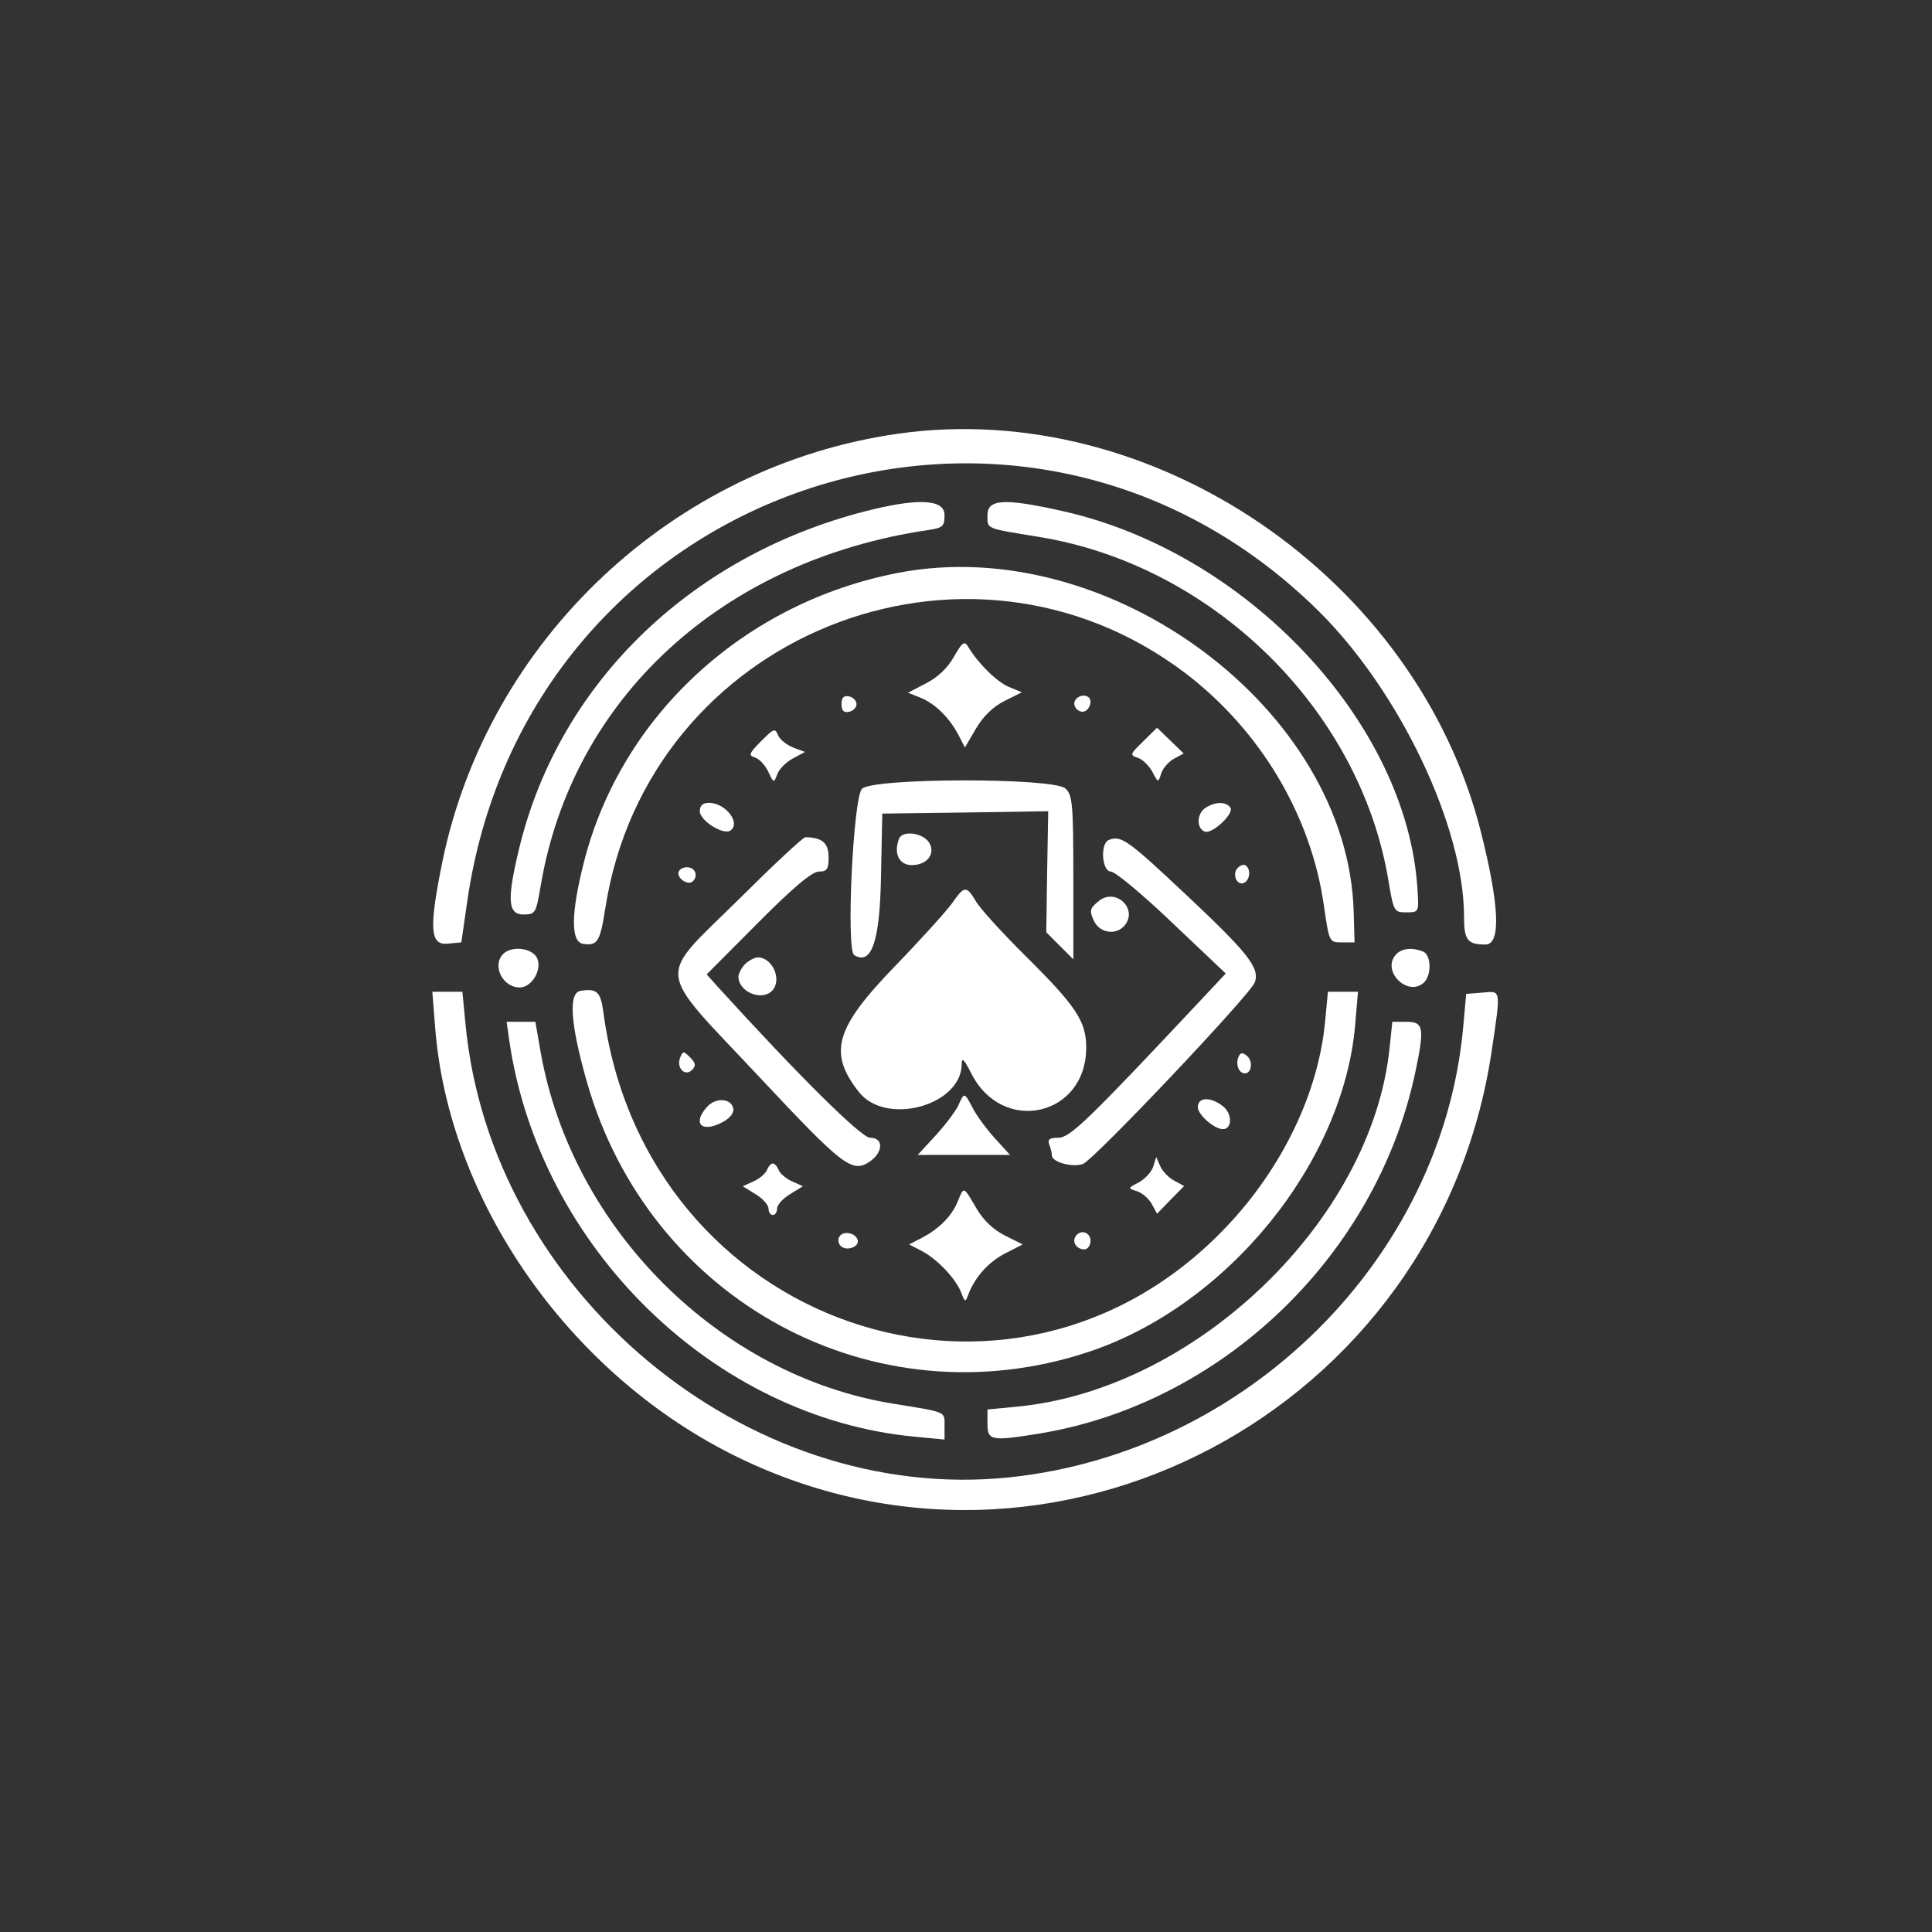 <svg version="1.0" xmlns="http://www.w3.org/2000/svg"
 width="450pt" height="450pt" viewBox="0 0 450 450"
 preserveAspectRatio="xMidYMid meet">
<rect x="0" y="0" width="450" height="450" fill="#333333" stroke="none"/>
<g transform="translate(0,450) scale(0.05,-0.05)"
fill="#FFFFFF" stroke="none">
<path d="M4186 6980 c-1050 -148 -1914 -960 -2126 -1998 -62 -306 -57 -386 25
-378 l64 6 26 180 c272 1943 2581 2735 3969 1362 376 -373 676 -1002 676
-1422 0 -109 16 -130 100 -130 73 0 65 183 -22 527 -299 1182 -1526 2020
-2712 1853z"/>
<path d="M4070 6628 c-835 -200 -1462 -800 -1651 -1578 -58 -240 -54 -310 19
-310 56 0 59 5 81 135 148 874 846 1515 1806 1656 67 10 75 17 75 70 0 70
-111 79 -330 27z"/>
<path d="M4600 6600 c0 -65 -13 -60 239 -101 809 -131 1494 -802 1628 -1596
25 -150 27 -153 84 -153 59 0 59 0 52 109 -48 775 -797 1571 -1657 1761 -269
60 -346 55 -346 -20z"/>
<path d="M4187 6332 c-718 -137 -1292 -664 -1466 -1345 -62 -243 -63 -375 -4
-384 67 -9 78 9 103 167 197 1269 1680 1869 2702 1094 348 -265 585 -661 645
-1081 25 -173 25 -173 84 -173 l59 0 -4 141 c-25 941 -1134 1769 -2119 1581z"/>
<path d="M4444 5941 c-28 -51 -76 -97 -130 -124 l-84 -44 60 -24 c69 -29 134
-94 176 -175 l29 -56 52 89 c34 57 80 102 133 128 l80 40 -60 25 c-56 23 -144
110 -190 187 -17 29 -27 22 -66 -46z"/>
<path d="M3920 5720 c0 -30 10 -41 35 -36 19 4 35 20 35 36 0 16 -16 32 -35
36 -25 5 -35 -6 -35 -36z"/>
<path d="M5009 5738 c-18 -28 21 -67 49 -49 12 7 22 26 22 42 0 34 -51 39 -71
7z"/>
<path d="M3546 5548 c-57 -58 -61 -67 -28 -77 20 -7 47 -36 61 -66 25 -54 26
-54 42 -11 9 24 42 57 73 73 l56 30 -56 21 c-30 12 -62 38 -70 58 -13 33 -20
30 -78 -28z"/>
<path d="M5325 5546 c-61 -59 -63 -64 -25 -76 22 -7 52 -36 68 -65 27 -52 27
-52 41 -9 7 24 34 55 59 69 l46 25 -62 60 -62 60 -65 -64z"/>
<path d="M4015 5325 c-41 -47 -74 -751 -36 -774 81 -50 120 64 125 367 l6 292
386 5 387 6 -5 -282 -4 -282 63 -63 63 -63 0 381 c0 344 -4 385 -37 415 -56
51 -902 50 -948 -2z"/>
<path d="M3260 5221 c0 -43 107 -111 141 -91 53 33 -20 130 -98 130 -29 0 -43
-12 -43 -39z"/>
<path d="M5612 5234 c-38 -28 -38 -95 1 -108 34 -12 136 83 119 111 -19 31
-76 29 -120 -3z"/>
<path d="M4188 5093 c-26 -69 0 -123 60 -123 71 0 112 54 80 105 -29 46 -124
58 -140 18z"/>
<path d="M3446 4815 c-392 -388 -401 -307 96 -837 382 -408 427 -443 507 -391
66 44 69 113 4 113 -41 0 -334 290 -711 705 l-50 56 238 239 c165 166 253 240
285 240 38 0 45 11 45 68 0 65 -31 91 -108 92 -11 0 -148 -128 -306 -285z"/>
<path d="M5165 5087 c-41 -17 -32 -147 10 -147 19 0 148 -107 285 -238 l250
-237 -120 -128 c-522 -556 -605 -637 -660 -637 -41 0 -51 -8 -42 -32 7 -17 12
-40 12 -50 0 -32 97 -58 145 -40 52 20 778 787 800 845 25 67 -29 136 -323
412 -269 253 -300 275 -357 252z"/>
<path d="M5763 4954 c-25 -31 3 -85 35 -65 26 16 29 64 4 80 -9 6 -27 -1 -39
-15z"/>
<path d="M3160 4932 c0 -30 49 -57 68 -37 26 26 10 65 -28 65 -22 0 -40 -13
-40 -28z"/>
<path d="M4437 4795 c-25 -36 -146 -170 -270 -298 -277 -287 -310 -401 -166
-584 126 -160 479 -63 479 131 0 33 12 20 45 -45 145 -287 535 -200 535 121 0
122 -46 192 -281 425 -108 107 -213 222 -232 255 -45 75 -54 75 -110 -5z"/>
<path d="M5119 4803 c-42 -34 -45 -44 -24 -91 27 -59 104 -71 144 -23 64 77
-42 177 -120 114z"/>
<path d="M2344 4556 c-53 -53 -3 -156 77 -156 58 0 107 87 80 139 -25 46 -118
56 -157 17z"/>
<path d="M6500 4550 c-62 -75 55 -192 130 -130 40 33 39 132 -2 148 -53 20
-102 14 -128 -18z"/>
<path d="M3471 4509 c-17 -18 -31 -44 -31 -59 0 -70 107 -115 156 -66 49 49 4
156 -66 156 -15 0 -41 -14 -59 -31z"/>
<path d="M2704 4384 c-57 -9 -47 -154 30 -424 292 -1024 1339 -1588 2336
-1258 646 214 1188 880 1243 1525 l13 153 -70 0 -70 0 -13 -137 c-31 -334
-200 -685 -462 -960 -998 -1049 -2706 -460 -2900 1000 -13 97 -30 114 -107
101z"/>
<path d="M2027 4215 c62 -804 615 -1602 1379 -1988 1494 -754 3294 200 3543
1878 43 291 45 279 -44 271 l-75 -6 -14 -156 c-98 -1077 -1008 -1980 -2113
-2096 -1228 -128 -2420 867 -2535 2117 l-14 145 -70 0 -70 0 13 -165z"/>
<path d="M2372 4155 c140 -966 955 -1761 1892 -1848 l136 -13 0 63 c0 69 14
63 -239 104 -810 131 -1495 814 -1642 1635 l-25 144 -67 0 -67 0 12 -85z"/>
<path d="M6473 4116 c-84 -802 -905 -1591 -1738 -1669 l-135 -13 0 -67 c0 -78
19 -81 236 -46 854 138 1573 826 1756 1679 45 212 40 240 -39 240 l-67 0 -13
-124z"/>
<path d="M3168 4072 c-18 -47 23 -89 56 -56 19 19 17 32 -9 58 -31 31 -34 31
-47 -2z"/>
<path d="M5768 4073 c-12 -34 4 -73 31 -73 32 0 39 57 10 81 -22 18 -31 17
-41 -8z"/>
<path d="M4464 3850 c-13 -27 -60 -90 -106 -140 l-83 -90 215 0 215 0 -72 79
c-39 43 -85 106 -102 140 -39 74 -39 74 -67 11z"/>
<path d="M3294 3844 c-69 -76 -28 -122 67 -74 39 20 59 45 55 66 -9 48 -82 53
-122 8z"/>
<path d="M5580 3842 c0 -35 77 -102 117 -102 43 0 44 71 2 105 -58 47 -119 46
-119 -3z"/>
<path d="M5372 3565 c-8 -25 -38 -57 -67 -73 -52 -27 -52 -27 -9 -41 24 -7 55
-34 69 -59 l25 -46 63 65 63 64 -46 25 c-25 13 -55 44 -65 67 l-19 43 -14 -45z"/>
<path d="M3573 3550 c-7 -17 -35 -41 -62 -53 l-51 -23 60 -37 c33 -20 60 -50
60 -67 0 -16 9 -30 20 -30 11 0 20 14 20 30 0 17 27 47 60 67 l60 37 -51 23
c-27 12 -55 36 -62 53 -6 16 -18 30 -27 30 -9 0 -21 -14 -27 -30z"/>
<path d="M4461 3402 c-28 -68 -87 -127 -168 -169 l-58 -30 58 -30 c73 -38 159
-129 184 -193 18 -47 20 -48 34 -10 31 82 95 152 173 192 l80 41 -82 41 c-54
27 -101 71 -134 128 -61 104 -57 103 -87 30z"/>
<path d="M3910 3239 c-8 -12 -5 -32 6 -43 27 -27 90 -4 79 29 -11 33 -68 43
-85 14z"/>
<path d="M5010 3240 c-17 -27 6 -60 41 -60 16 0 29 18 29 40 0 41 -48 55 -70
20z"/>
</g>
</svg>
